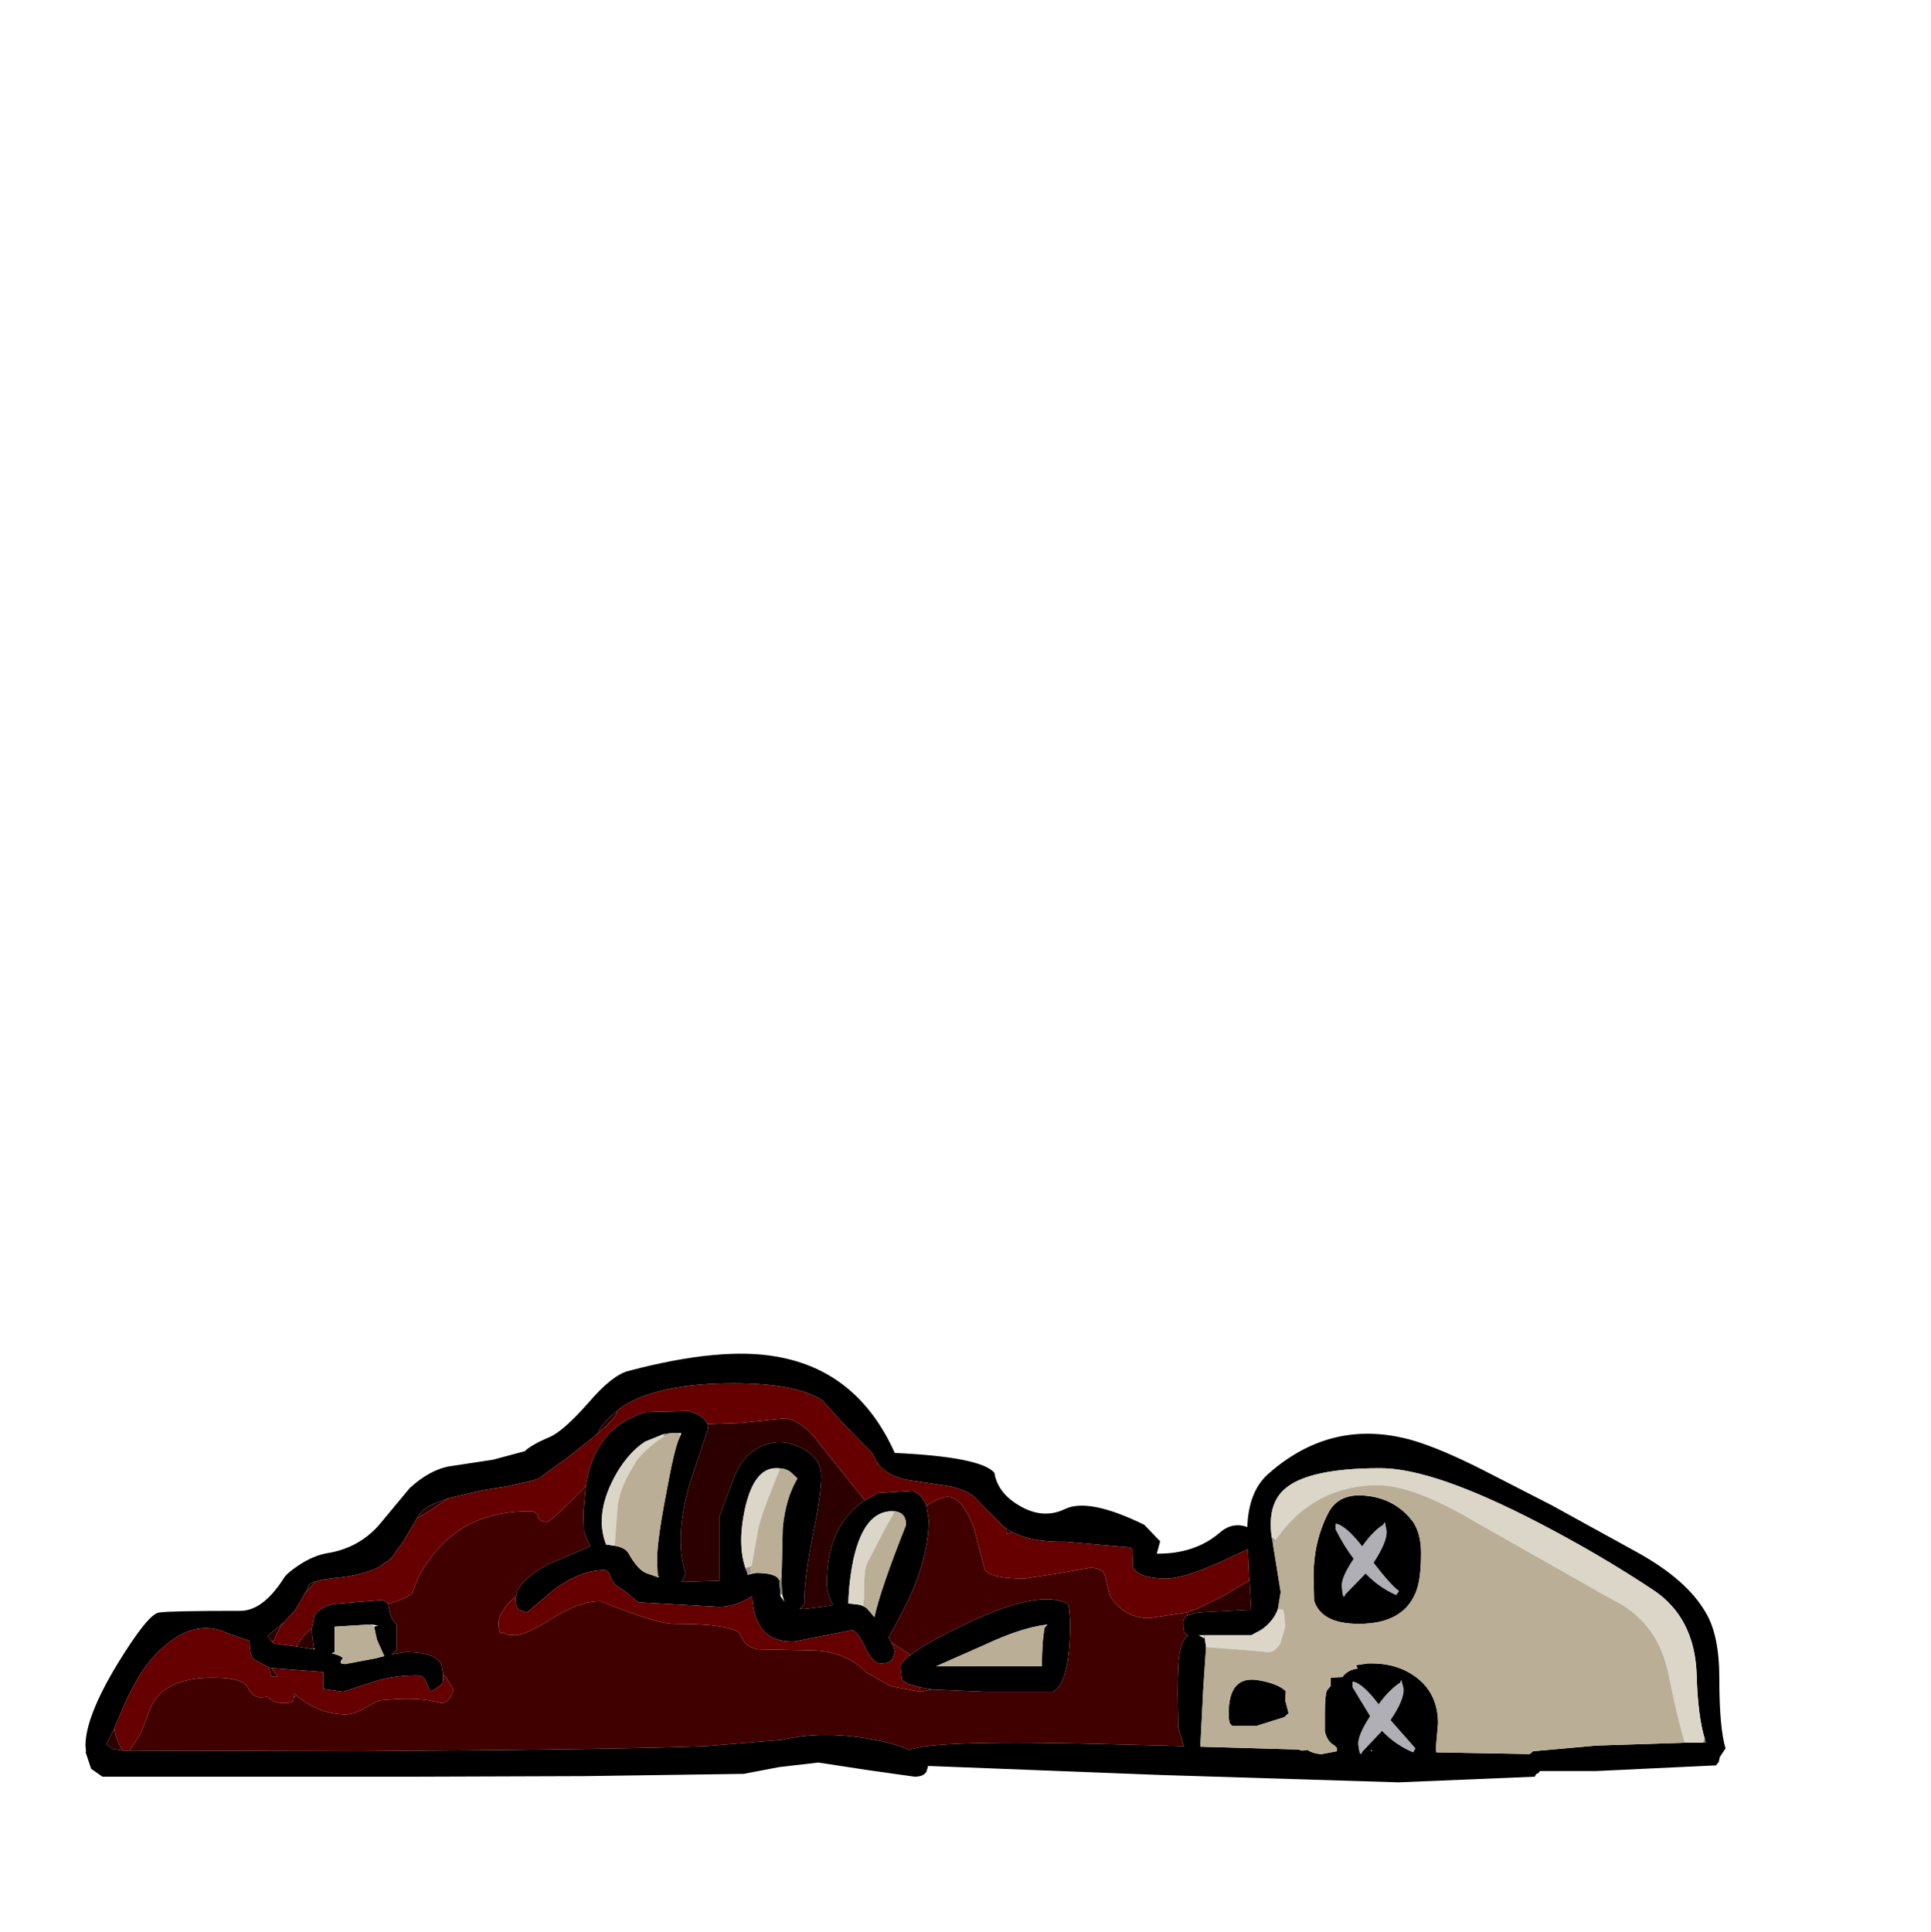 <?xml version="1.0" encoding="UTF-8" standalone="no"?>
<svg xmlns:ffdec="https://www.free-decompiler.com/flash" xmlns:xlink="http://www.w3.org/1999/xlink" ffdec:objectType="frame" height="170.65px" width="170.6px" xmlns="http://www.w3.org/2000/svg">
  <g transform="matrix(1.0, 0.0, 0.0, 1.0, 46.1, 154.0)">
    <use ffdec:characterId="336" height="37.85" transform="matrix(1.0, 0.0, 0.0, 1.0, -38.55, -34.4)" width="144.9" xlink:href="#shape0"/>
    <use ffdec:characterId="396" height="51.05" transform="matrix(1.0, 0.0, 0.0, 1.0, -44.5, -45.05)" width="169.0" xlink:href="#shape1"/>
  </g>
  <defs>
    <g id="shape0" transform="matrix(1.0, 0.0, 0.0, 1.0, 72.45, 18.9)">
      <path d="M-53.85 11.25 L-54.05 11.5 -54.0 11.1 -53.85 11.25 M24.95 4.2 L24.85 3.95 25.8 3.6 28.05 2.5 30.4 1.1 30.55 3.7 25.85 3.95 24.95 4.2 M-3.6 -5.95 Q-6.95 -3.7 -6.95 1.35 -6.95 2.3 -6.4 3.3 L-7.35 3.45 -9.0 3.65 -9.35 3.6 -9.25 3.5 -8.95 3.25 Q-8.95 0.85 -8.2 -2.85 -7.45 -6.5 -7.45 -8.1 -7.45 -9.85 -9.55 -10.75 -11.8 -11.7 -13.8 -10.05 -14.7 -9.3 -15.35 -7.45 L-16.45 -4.5 -16.45 1.15 -16.55 1.15 -19.8 1.25 -19.65 1.05 -19.45 0.45 Q-20.45 -2.7 -19.05 -7.5 L-17.45 -12.3 -17.5 -12.7 -17.4 -12.7 -14.55 -12.8 -10.7 -13.2 Q-9.15 -13.1 -7.55 -10.9 L-3.95 -6.4 -3.6 -5.95 M8.9 -3.45 L9.45 -3.15 8.95 -3.0 8.9 -3.45 M-2.4 -9.15 L-2.45 -9.15 -2.45 -9.25 -2.4 -9.15 M-25.5 -13.85 Q-25.35 -13.4 -27.45 -11.65 L-27.2 -11.9 Q-26.7 -12.95 -25.5 -13.85 M-40.45 -6.1 L-42.25 -4.9 -43.15 -4.4 -42.95 -4.75 Q-42.35 -5.55 -40.45 -6.1 M-45.4 -0.9 L-45.45 -0.8 -45.55 -0.75 -45.4 -0.9 M-51.85 1.15 L-52.1 1.2 -53.05 2.25 -52.7 1.5 Q-52.5 1.25 -51.85 1.15 M-54.9 4.8 L-55.2 5.15 -55.85 6.5 -56.05 6.45 -56.35 6.0 -54.9 4.8 M-53.8 6.95 Q-53.3 6.0 -52.45 5.35 L-52.45 5.75 -52.3 7.05 -52.3 7.2 -53.8 6.95 M-56.25 8.8 L-56.05 8.85 -55.45 9.6 -56.05 9.6 -56.25 8.8 M-69.9 14.15 Q-69.8 15.15 -69.15 16.15 L-70.05 16.0 -70.6 15.6 -69.9 14.15" fill="#2d0000" fill-rule="evenodd" stroke="none"/>
      <path d="M1.85 -5.5 L2.05 -4.2 Q2.05 -1.55 0.75 1.7 0.0 3.5 -1.5 6.15 L-1.25 6.6 Q-0.95 7.15 -0.95 7.45 L-1.15 8.05 Q-1.4 8.45 -2.2 8.45 -2.85 8.45 -3.5 7.15 -4.15 5.7 -4.7 5.5 L-9.75 6.5 Q-13.35 6.7 -13.55 2.5 -15.05 3.45 -16.45 3.45 L-23.6 3.05 -24.95 1.95 Q-25.8 1.55 -26.05 0.8 -26.25 0.2 -26.6 0.2 -28.75 0.2 -31.15 2.0 L-33.45 3.95 -34.15 3.7 Q-34.45 3.5 -34.45 2.7 L-34.4 2.5 Q-34.25 1.2 -31.7 -0.25 L-27.85 -1.9 -28.4 -3.15 -28.45 -4.9 -28.25 -7.2 Q-27.5 -12.4 -22.95 -13.75 L-19.15 -13.85 Q-17.8 -13.45 -17.5 -12.7 L-17.45 -12.3 -19.05 -7.5 Q-20.45 -2.7 -19.45 0.45 L-19.65 1.05 -19.8 1.25 -16.55 1.15 -16.45 1.15 -16.45 -4.5 -15.35 -7.45 Q-14.7 -9.3 -13.8 -10.05 -11.8 -11.7 -9.55 -10.75 -7.45 -9.85 -7.45 -8.1 -7.45 -6.5 -8.2 -2.85 -8.95 0.85 -8.95 3.25 L-9.25 3.5 -9.35 3.6 -9.0 3.65 -7.35 3.45 -6.4 3.3 Q-6.95 2.3 -6.95 1.35 -6.95 -3.7 -3.6 -5.95 L-2.45 -6.6 0.65 -6.8 Q1.5 -6.4 1.85 -5.5 M0.45 7.7 Q1.85 6.6 5.55 4.85 11.9 1.85 14.35 3.2 L14.45 3.6 14.55 4.7 Q14.55 10.25 13.0 10.95 L7.05 10.95 2.35 10.75 1.25 10.55 0.25 10.25 -0.3 9.95 -0.45 8.75 Q-0.4 8.3 0.45 7.7 M-45.7 3.2 Q-45.5 4.65 -44.95 5.0 L-44.95 7.25 -45.25 7.5 -45.4 7.65 -44.2 7.45 Q-41.4 7.45 -41.0 8.6 L-40.85 9.45 -40.85 9.7 -40.9 10.15 -40.95 10.25 -41.25 10.5 -41.95 10.95 -42.35 10.15 Q-42.5 9.5 -43.2 9.5 -45.55 9.5 -47.55 10.25 L-49.7 10.95 -51.45 10.7 -51.45 9.2 -56.05 8.85 -56.25 8.8 -57.55 8.1 Q-57.95 7.75 -57.95 6.55 L-57.95 6.45 -59.85 5.8 Q-63.0 4.25 -66.3 7.7 -67.8 9.25 -69.15 12.4 L-69.9 14.15 -70.6 15.6 -70.05 16.0 -69.15 16.15 -68.55 16.15 -48.05 16.2 Q-25.05 16.05 -17.55 15.75 L-10.95 15.2 Q-7.3 14.35 -3.0 15.15 -0.95 15.5 0.35 16.1 2.35 15.15 18.75 15.6 L24.6 15.75 24.1 14.15 24.05 11.25 Q24.05 8.3 24.25 7.4 24.5 6.25 25.0 5.95 L24.85 5.95 24.7 5.8 Q24.55 5.6 24.55 4.85 24.55 4.35 24.95 4.2 L25.85 3.95 30.55 3.7 30.4 1.1 30.35 0.75 30.25 -1.65 27.8 -0.5 Q24.5 0.95 23.05 0.95 20.65 0.95 20.1 -0.05 L20.05 -1.25 20.05 -1.65 19.85 -1.8 14.15 -2.3 Q11.15 -2.25 9.45 -3.15 L8.9 -3.45 8.9 -3.5 8.65 -3.65 8.55 -3.75 6.05 -6.3 Q5.15 -7.05 3.25 -7.3 L-0.05 -7.8 Q-1.6 -8.2 -2.35 -9.1 L-2.4 -9.15 -2.45 -9.25 -2.6 -9.45 -2.95 -10.15 -5.55 -12.8 -7.35 -14.8 Q-9.65 -16.3 -15.2 -16.3 -21.8 -16.3 -25.0 -14.25 L-25.5 -13.85 Q-26.7 -12.95 -27.2 -11.9 L-27.45 -11.65 -29.85 -9.75 -32.2 -8.05 -32.2 -8.0 Q-32.4 -7.85 -33.4 -7.6 L-35.2 -7.2 -37.35 -6.85 -40.4 -6.15 -40.45 -6.15 -40.45 -6.1 Q-42.35 -5.55 -42.95 -4.75 L-43.15 -4.4 -44.4 -2.3 -45.4 -0.9 -45.55 -0.75 -46.55 -0.05 Q-48.1 0.7 -50.45 0.9 L-50.8 0.95 -51.5 1.05 -51.7 1.1 -51.85 1.15 Q-52.5 1.25 -52.7 1.5 L-53.05 2.25 -53.1 2.25 -53.2 2.5 -53.25 2.6 -53.95 3.75 -54.9 4.8 -56.35 6.0 -56.05 6.45 -55.85 6.65 -55.8 6.7 -55.3 6.75 -53.8 6.95 -52.3 7.2 -52.2 7.2 -52.3 7.05 -52.45 5.75 -52.45 5.35 -52.25 4.3 Q-51.9 3.55 -50.55 3.2 L-46.3 2.85 Q-45.9 2.95 -45.7 3.2 M10.05 -5.5 Q12.15 -4.25 14.1 -5.2 16.2 -6.2 21.1 -3.8 L22.2 -2.65 22.5 -2.35 22.2 -1.25 22.3 -1.25 Q25.55 -1.25 27.7 -3.05 28.85 -4.1 30.2 -3.6 30.3 -6.75 32.05 -8.3 37.7 -13.3 44.85 -11.25 47.35 -10.5 51.0 -8.65 L57.05 -5.55 64.5 -1.45 Q69.0 1.0 70.7 3.95 71.9 5.95 71.9 9.75 71.9 14.15 72.45 15.95 L71.95 16.7 71.85 17.15 71.6 17.45 61.05 17.95 56.05 17.95 55.9 18.15 Q55.7 18.15 55.6 18.45 L43.55 18.95 22.55 18.3 2.0 17.5 1.85 18.0 Q1.6 18.45 0.8 18.45 L-3.45 17.85 -7.7 17.2 -11.15 17.6 -14.3 18.2 -28.35 18.4 -42.95 18.45 -70.95 18.45 -71.95 17.75 -72.45 16.25 -72.4 16.25 -72.45 15.7 Q-72.45 13.15 -69.6 8.45 -66.9 4.05 -65.95 3.95 -65.05 3.8 -58.7 3.8 -56.75 3.75 -54.95 0.95 -54.7 0.5 -53.65 -0.2 -52.3 -1.1 -51.05 -1.3 -48.3 -1.75 -46.5 -3.8 L-43.8 -7.05 Q-42.1 -8.6 -40.4 -8.95 L-36.45 -9.55 -33.65 -10.3 Q-33.0 -10.9 -31.45 -11.55 -30.25 -12.05 -28.0 -14.6 -25.9 -17.05 -24.45 -17.4 -16.3 -19.55 -11.35 -18.65 -4.2 -17.4 -0.95 -10.15 6.65 -9.8 7.85 -8.4 8.15 -6.6 10.05 -5.5 M32.35 -2.75 L32.45 -2.2 33.15 2.15 32.9 3.65 Q32.5 4.75 31.4 5.5 L30.55 5.95 26.45 5.95 26.35 5.95 25.9 5.95 26.35 6.2 26.45 6.25 26.55 7.0 26.55 7.05 26.3 10.85 26.05 15.8 34.7 16.05 35.05 16.15 35.45 16.1 35.45 16.05 Q36.05 16.45 36.8 16.45 L38.1 16.2 38.1 16.15 38.1 15.9 37.9 15.7 Q37.25 15.35 37.05 14.45 L37.05 12.8 Q37.05 11.2 37.25 10.8 L37.55 10.45 37.55 9.7 38.6 9.65 Q39.05 9.0 39.95 8.9 L39.8 8.6 40.8 8.45 Q43.35 8.35 45.1 9.65 47.05 11.1 47.05 13.75 L46.85 16.0 46.9 16.25 46.9 16.3 55.15 16.45 55.45 16.2 61.05 15.7 68.85 15.45 70.45 15.45 70.7 15.45 70.6 15.05 Q70.0 13.05 69.9 9.5 69.75 4.4 66.05 1.95 61.3 -1.2 55.9 -4.0 46.65 -8.8 41.95 -8.8 35.65 -8.8 33.55 -7.0 31.95 -5.65 32.35 -2.75 M38.0 -3.9 L38.0 -3.4 Q38.75 -1.9 39.6 -0.8 38.45 0.9 38.55 1.7 38.65 2.95 38.85 2.35 L40.65 0.5 Q41.85 1.75 43.35 2.4 L43.6 2.05 Q42.9 1.55 41.35 -0.45 42.6 -2.35 42.5 -3.3 L42.35 -4.05 42.2 -3.8 Q41.3 -3.25 40.35 -1.9 38.85 -3.8 38.0 -3.9 M45.55 -1.3 Q45.55 1.15 45.05 2.25 43.9 4.95 40.05 4.95 36.75 4.95 36.1 2.9 L36.05 0.7 Q36.05 -2.25 37.3 -4.75 38.25 -6.7 40.85 -6.35 43.35 -6.05 44.85 -4.05 45.55 -3.0 45.55 -1.3 M43.7 10.15 Q42.8 10.7 41.8 12.05 40.35 10.15 39.5 10.05 L39.5 10.55 41.05 13.1 Q39.95 14.8 40.0 15.6 40.15 16.85 40.35 16.25 L42.1 14.4 Q43.3 15.65 44.85 16.3 L45.05 15.95 42.85 13.45 Q44.1 11.6 44.0 10.65 L43.8 9.9 43.7 10.15 M41.2 16.2 L41.2 16.05 41.1 16.2 41.2 16.2 M31.3 9.95 Q32.95 10.25 33.6 10.9 L33.55 11.7 33.85 12.85 33.45 13.2 31.05 13.95 28.85 13.95 28.7 13.8 Q28.55 13.6 28.55 12.85 28.55 9.4 31.3 9.95 M12.25 5.05 Q10.1 5.35 7.0 6.8 L2.7 8.7 12.05 8.7 Q12.05 6.45 12.3 5.25 L12.55 5.0 12.3 5.05 12.25 5.05 M-20.7 -11.9 L-21.4 -11.8 -23.0 -11.15 Q-24.4 -10.25 -25.5 -8.4 -27.55 -4.85 -26.45 -2.05 L-26.35 -2.05 -26.05 -2.0 -25.7 -1.95 Q-24.75 -1.8 -24.45 -1.25 -23.7 0.1 -22.95 0.45 L-21.8 0.85 -21.9 0.55 -21.95 -0.75 Q-21.95 -2.4 -21.15 -6.55 -20.4 -10.7 -19.95 -11.55 L-19.8 -11.9 -19.95 -11.9 -20.7 -11.9 M-13.7 0.55 L-13.2 0.45 Q-11.4 0.45 -11.15 1.1 L-11.05 2.3 -11.05 2.5 -10.7 3.0 -10.9 2.35 -10.95 1.15 -10.95 0.8 -10.85 -3.5 Q-10.6 -6.15 -9.55 -7.9 L-10.2 -8.5 Q-10.65 -8.8 -11.3 -8.8 L-11.45 -8.8 Q-13.4 -8.8 -14.2 -5.15 -14.85 -2.1 -14.15 0.0 L-13.95 0.5 -14.0 0.6 -13.85 0.6 -13.7 0.55 M-1.0 -5.0 L-1.2 -5.0 Q-3.65 -5.0 -4.6 -0.75 -5.0 1.2 -5.05 3.15 L-5.0 3.15 -4.15 3.25 -3.9 3.3 -3.85 3.35 Q-3.5 3.45 -3.3 3.7 L-2.75 4.35 Q-2.2 1.85 0.05 -3.8 0.05 -4.9 -1.0 -5.0 M-46.95 5.2 L-46.6 5.1 -47.2 5.0 -50.45 5.2 -50.45 7.45 -50.7 7.55 Q-49.85 7.75 -49.7 8.0 -50.2 8.5 -49.5 8.5 L-46.85 8.0 -46.05 7.8 -46.7 6.35 -46.95 5.2" fill="#000000" fill-rule="evenodd" stroke="none"/>
      <path d="M2.35 10.75 L2.3 10.75 1.3 10.95 1.25 10.55 2.35 10.75 M-40.4 -6.15 L-40.45 -6.1 -40.45 -6.15 -40.4 -6.15" fill="#480000" fill-rule="evenodd" stroke="none"/>
      <path d="M32.45 -2.2 L32.35 -2.75 32.7 -2.45 32.6 -2.3 32.45 -2.2 M26.45 6.25 L26.35 6.2 26.35 5.95 26.45 5.95 26.45 6.25 M-21.4 -11.8 L-20.7 -11.9 -21.35 -11.6 -21.4 -11.8 M-13.6 -0.15 L-13.7 0.55 -13.85 0.6 -13.95 0.5 -14.15 0.0 -13.6 -0.15 M-1.2 -5.0 L-1.0 -5.0 -1.0 -4.9 -1.2 -5.0" fill="#9c988e" fill-rule="evenodd" stroke="none"/>
      <path d="M70.6 15.05 L70.7 15.45 70.45 15.45 70.6 15.05 M12.3 5.25 L12.25 5.05 12.3 5.05 12.3 5.25 M-11.15 1.1 L-10.95 0.8 -10.95 1.15 -10.9 2.35 -11.05 2.3 -11.15 1.1" fill="#847b6a" fill-rule="evenodd" stroke="none"/>
      <path d="M38.0 -3.9 Q38.85 -3.8 40.35 -1.9 41.3 -3.25 42.2 -3.8 L42.35 -4.05 42.5 -3.3 Q42.6 -2.35 41.35 -0.45 42.9 1.55 43.6 2.05 L43.35 2.4 Q41.85 1.75 40.65 0.5 L38.85 2.35 Q38.65 2.95 38.55 1.7 38.45 0.9 39.6 -0.8 38.75 -1.9 38.0 -3.4 L38.0 -3.9 M43.7 10.15 L43.8 9.9 44.0 10.65 Q44.1 11.6 42.85 13.45 L45.05 15.95 44.85 16.3 Q43.3 15.65 42.1 14.4 L40.35 16.25 Q40.15 16.85 40.0 15.6 39.95 14.8 41.05 13.1 L39.5 10.55 39.5 10.05 Q40.35 10.15 41.8 12.05 42.8 10.7 43.7 10.15" fill="#60606c" fill-opacity="0.498" fill-rule="evenodd" stroke="none"/>
      <path d="M32.7 -2.45 L32.35 -2.75 Q31.95 -5.65 33.55 -7.0 35.65 -8.8 41.95 -8.8 46.65 -8.8 55.9 -4.0 61.3 -1.2 66.05 1.95 69.75 4.4 69.9 9.5 70.0 13.05 70.6 15.05 L70.45 15.45 68.85 15.45 Q68.25 13.5 67.4 9.35 66.45 4.7 62.35 2.75 L50.35 -4.05 Q44.9 -7.3 41.7 -7.3 37.9 -7.3 35.0 -5.0 33.6 -3.8 32.7 -2.45 M26.55 7.0 L26.45 6.25 26.45 5.95 30.55 5.95 31.4 5.5 Q32.5 4.75 32.9 3.65 L33.35 3.7 33.45 4.1 33.55 5.2 33.1 6.7 Q32.65 7.45 32.05 7.45 L30.5 7.3 26.55 7.0 M-21.4 -11.8 L-21.35 -11.6 Q-22.65 -10.8 -23.75 -9.5 L-24.1 -8.9 Q-25.35 -6.85 -25.45 -5.25 L-25.7 -1.95 -26.05 -2.0 -26.35 -2.05 -26.45 -2.05 Q-27.55 -4.85 -25.5 -8.4 -24.4 -10.25 -23.0 -11.15 L-21.4 -11.8 M-11.3 -8.8 L-11.1 -8.75 -11.85 -6.85 Q-12.85 -4.4 -13.05 -3.25 L-13.6 -0.15 -14.15 0.0 Q-14.85 -2.1 -14.2 -5.15 -13.4 -8.8 -11.45 -8.8 L-11.3 -8.8 M-1.2 -5.0 L-1.0 -4.9 -1.6 -3.85 -3.45 -0.3 Q-3.7 0.4 -3.65 2.6 L-3.75 3.35 -3.85 3.35 -3.9 3.3 -4.15 3.25 -5.0 3.15 -5.05 3.15 Q-5.0 1.2 -4.6 -0.75 -3.65 -5.0 -1.2 -5.0" fill="#dcd6c9" fill-rule="evenodd" stroke="none"/>
      <path d="M32.45 -2.2 L32.6 -2.3 32.7 -2.45 Q33.6 -3.8 35.0 -5.0 37.9 -7.3 41.7 -7.3 44.9 -7.3 50.35 -4.05 L62.35 2.75 Q66.45 4.7 67.4 9.35 68.25 13.5 68.85 15.45 L61.05 15.7 55.45 16.2 55.15 16.45 46.9 16.3 46.9 16.25 46.85 16.0 47.05 13.75 Q47.05 11.1 45.1 9.65 43.35 8.35 40.8 8.45 L39.8 8.6 39.95 8.9 Q39.05 9.0 38.6 9.65 L37.55 9.7 37.55 10.45 37.25 10.8 Q37.05 11.2 37.05 12.8 L37.05 14.45 Q37.25 15.35 37.9 15.7 L38.1 15.9 38.1 16.15 38.1 16.2 36.8 16.45 Q36.05 16.45 35.45 16.05 L35.45 16.1 35.05 16.15 34.7 16.05 26.05 15.8 26.3 10.85 26.55 7.05 26.55 7.0 30.5 7.3 32.05 7.45 Q32.65 7.45 33.1 6.7 L33.55 5.2 33.45 4.1 33.35 3.7 32.9 3.65 33.15 2.15 32.45 -2.2 M45.55 -1.3 Q45.55 -3.0 44.85 -4.05 43.35 -6.05 40.85 -6.35 38.25 -6.7 37.3 -4.75 36.05 -2.25 36.05 0.7 L36.1 2.9 Q36.75 4.95 40.05 4.95 43.9 4.95 45.05 2.25 45.55 1.15 45.55 -1.3 M31.3 9.95 Q28.55 9.4 28.55 12.85 28.55 13.6 28.7 13.8 L28.85 13.95 31.05 13.95 33.45 13.2 33.85 12.85 33.55 11.7 33.6 10.9 Q32.95 10.25 31.3 9.95 M12.25 5.05 L12.3 5.25 Q12.05 6.45 12.05 8.7 L2.7 8.7 7.0 6.8 Q10.1 5.35 12.25 5.05 M-21.35 -11.6 L-20.7 -11.9 -19.95 -11.9 -19.95 -11.55 Q-20.4 -10.7 -21.15 -6.55 -21.95 -2.4 -21.95 -0.75 L-21.9 0.55 -21.8 0.85 -22.95 0.45 Q-23.7 0.1 -24.45 -1.25 -24.75 -1.8 -25.7 -1.95 L-25.45 -5.25 Q-25.35 -6.85 -24.1 -8.9 L-23.75 -9.5 Q-22.65 -10.8 -21.35 -11.6 M-13.6 -0.15 L-13.05 -3.25 Q-12.85 -4.4 -11.85 -6.85 L-11.1 -8.75 -11.3 -8.8 Q-10.65 -8.8 -10.2 -8.5 L-9.55 -7.9 Q-10.6 -6.15 -10.85 -3.5 L-10.95 0.8 -11.15 1.1 Q-11.4 0.45 -13.2 0.45 L-13.7 0.55 -13.6 -0.15 M-1.0 -4.9 L-1.0 -5.0 Q0.05 -4.9 0.05 -3.8 -2.2 1.85 -2.75 4.35 L-3.3 3.7 Q-3.5 3.45 -3.85 3.35 L-3.75 3.35 -3.65 2.6 Q-3.7 0.4 -3.45 -0.3 L-1.6 -3.85 -1.0 -4.9 M-47.2 5.0 L-46.95 5.2 -46.7 6.35 -46.05 7.8 -46.85 8.0 -49.5 8.5 Q-50.2 8.5 -49.7 8.0 -49.85 7.75 -50.7 7.55 L-50.45 7.45 -50.45 5.2 -47.2 5.0" fill="#baae96" fill-rule="evenodd" stroke="none"/>
      <path d="M-1.25 6.6 L-1.5 6.15 Q0.0 3.5 0.75 1.7 2.05 -1.55 2.05 -4.2 L1.85 -5.5 Q3.25 -6.4 3.95 -6.25 5.1 -6.05 6.05 -3.5 L7.0 0.15 Q7.45 0.95 10.55 0.95 L13.45 0.5 16.3 0.0 Q17.5 0.0 17.65 0.8 L18.05 2.45 Q19.3 4.45 21.55 4.45 L24.85 3.95 24.95 4.2 Q24.55 4.35 24.55 4.85 24.55 5.6 24.7 5.8 L24.85 5.95 25.0 5.95 Q24.5 6.25 24.25 7.4 24.05 8.3 24.05 11.25 L24.1 14.15 24.6 15.75 18.75 15.6 Q2.35 15.15 0.35 16.1 -0.95 15.5 -3.0 15.15 -7.3 14.35 -10.95 15.2 L-17.55 15.75 Q-25.05 16.05 -48.05 16.2 L-68.55 16.15 -67.55 14.6 -66.7 12.35 Q-65.5 9.7 -61.2 9.7 -58.5 9.7 -58.1 10.6 -57.7 11.45 -56.95 11.45 L-56.4 11.4 -56.25 11.5 Q-55.75 11.95 -54.95 11.95 -54.2 11.95 -54.1 11.75 L-54.05 11.5 -53.85 11.25 Q-51.8 12.95 -49.45 12.95 -48.75 12.95 -47.7 12.35 -46.6 11.7 -46.3 11.7 -43.7 11.45 -42.2 11.7 L-40.95 11.95 Q-40.2 11.8 -39.95 10.75 L-40.65 9.6 -40.85 9.45 -41.0 8.6 Q-41.4 7.45 -44.2 7.45 L-45.4 7.65 -45.25 7.5 -44.95 7.25 -44.95 5.0 Q-45.5 4.65 -45.7 3.2 -44.05 2.7 -43.55 2.2 -43.0 0.3 -41.5 -1.45 -38.55 -5.0 -33.2 -5.0 -32.55 -5.0 -32.45 -4.5 -32.3 -4.05 -31.7 -4.05 -31.4 -4.05 -29.5 -5.95 L-28.25 -7.2 -28.45 -4.9 -28.4 -3.15 -27.85 -1.9 -31.7 -0.25 Q-34.25 1.2 -34.4 2.5 -35.95 3.85 -35.95 4.85 -35.95 6.1 -35.55 5.7 L-35.25 5.9 -34.45 5.95 Q-33.55 5.95 -31.2 4.45 -28.8 2.95 -26.95 2.95 -22.0 4.95 -20.45 4.95 -15.45 4.95 -14.65 5.8 L-14.25 6.55 Q-13.95 7.0 -13.05 7.2 L-8.25 7.3 Q-5.3 7.35 -3.45 9.25 L-1.3 10.45 1.3 10.95 2.3 10.75 2.35 10.75 7.05 10.95 13.0 10.95 Q14.55 10.25 14.55 4.7 L14.45 3.6 14.35 3.2 Q11.9 1.85 5.55 4.85 1.85 6.6 0.45 7.7 L-1.25 6.6" fill="#400000" fill-rule="evenodd" stroke="none"/>
      <path d="M-1.25 6.6 L0.45 7.7 Q-0.4 8.3 -0.45 8.75 L-0.3 9.95 0.25 10.25 1.25 10.55 1.3 10.95 -1.3 10.45 -3.45 9.25 Q-5.3 7.35 -8.25 7.3 L-13.05 7.2 Q-13.95 7.0 -14.25 6.55 L-14.65 5.8 Q-15.45 4.95 -20.45 4.95 -22.0 4.95 -26.95 2.95 -28.8 2.95 -31.2 4.45 -33.55 5.95 -34.45 5.95 L-35.25 5.9 -35.55 5.7 Q-35.95 6.1 -35.95 4.85 -35.95 3.85 -34.4 2.5 L-34.45 2.7 Q-34.45 3.5 -34.15 3.7 L-33.45 3.95 -31.15 2.0 Q-28.75 0.2 -26.6 0.2 -26.25 0.2 -26.05 0.8 -25.8 1.55 -24.95 1.95 L-23.6 3.05 -16.45 3.45 Q-15.05 3.45 -13.55 2.5 -13.35 6.7 -9.75 6.5 L-4.7 5.5 Q-4.15 5.7 -3.5 7.15 -2.85 8.45 -2.2 8.45 -1.4 8.45 -1.15 8.05 L-0.95 7.45 Q-0.95 7.15 -1.25 6.6 M-28.25 -7.2 L-29.5 -5.95 Q-31.4 -4.05 -31.7 -4.05 -32.3 -4.05 -32.45 -4.5 -32.55 -5.0 -33.2 -5.0 -38.55 -5.0 -41.5 -1.45 -43.0 0.3 -43.55 2.2 -44.05 2.7 -45.7 3.2 -45.9 2.95 -46.3 2.85 L-50.55 3.2 Q-51.9 3.55 -52.25 4.3 L-52.45 5.35 Q-53.3 6.0 -53.8 6.95 L-55.3 6.75 -55.8 6.7 -55.85 6.65 -56.05 6.45 -55.85 6.5 -55.2 5.15 -54.9 4.8 -53.95 3.75 -53.25 2.6 -53.2 2.5 -53.1 2.25 -53.05 2.25 -52.1 1.2 -51.85 1.15 -51.7 1.1 -51.5 1.05 -50.8 0.95 -50.45 0.9 Q-48.1 0.7 -46.55 -0.05 L-45.55 -0.75 -45.45 -0.8 -45.4 -0.9 -44.4 -2.3 -43.15 -4.4 -42.25 -4.9 -40.45 -6.1 -40.4 -6.15 -37.35 -6.85 -35.2 -7.2 -33.4 -7.6 Q-32.4 -7.85 -32.2 -8.0 L-32.2 -8.05 -29.85 -9.75 -27.45 -11.65 Q-25.35 -13.4 -25.5 -13.85 L-25.0 -14.25 Q-21.8 -16.3 -15.2 -16.3 -9.65 -16.3 -7.35 -14.8 L-5.55 -12.8 -2.95 -10.15 -2.6 -9.45 -2.45 -9.25 -2.45 -9.15 -2.4 -9.15 -2.35 -9.1 Q-1.6 -8.2 -0.05 -7.8 L3.25 -7.3 Q5.15 -7.05 6.05 -6.3 L8.55 -3.75 8.65 -3.65 8.9 -3.5 8.9 -3.45 8.95 -3.0 9.45 -3.15 Q11.15 -2.25 14.15 -2.3 L19.85 -1.8 20.05 -1.65 20.05 -1.25 20.1 -0.05 Q20.65 0.95 23.05 0.95 24.5 0.95 27.8 -0.5 L30.25 -1.65 30.35 0.75 30.4 1.1 28.05 2.5 25.8 3.6 24.85 3.95 21.55 4.45 Q19.3 4.45 18.05 2.45 L17.65 0.8 Q17.5 0.0 16.3 0.0 L13.45 0.5 10.55 0.95 Q7.45 0.95 7.0 0.15 L6.05 -3.5 Q5.1 -6.05 3.95 -6.25 3.25 -6.4 1.85 -5.5 1.5 -6.4 0.65 -6.8 L-2.45 -6.6 -3.6 -5.95 -3.95 -6.4 -7.55 -10.9 Q-9.15 -13.1 -10.7 -13.2 L-14.55 -12.8 -17.4 -12.7 -17.5 -12.7 Q-17.8 -13.45 -19.15 -13.85 L-22.95 -13.75 Q-27.5 -12.4 -28.25 -7.2 M-40.85 9.45 L-40.65 9.6 -39.95 10.75 Q-40.2 11.8 -40.95 11.95 L-42.2 11.7 Q-43.7 11.45 -46.3 11.7 -46.6 11.7 -47.7 12.35 -48.75 12.95 -49.45 12.95 -51.8 12.95 -53.85 11.25 L-54.0 11.1 -54.05 11.5 -54.1 11.75 Q-54.2 11.95 -54.95 11.95 -55.75 11.95 -56.25 11.5 L-56.4 11.4 -56.95 11.45 Q-57.7 11.45 -58.1 10.6 -58.5 9.7 -61.2 9.7 -65.5 9.7 -66.7 12.35 L-67.55 14.6 -68.55 16.15 -69.15 16.15 Q-69.8 15.15 -69.9 14.15 L-69.15 12.4 Q-67.8 9.25 -66.3 7.7 -63.0 4.25 -59.85 5.8 L-57.95 6.45 -57.95 6.55 Q-57.95 7.75 -57.55 8.1 L-56.25 8.8 -56.05 9.6 -55.45 9.6 -56.05 8.85 -51.45 9.2 -51.45 10.7 -49.7 10.95 -47.55 10.25 Q-45.55 9.5 -43.2 9.5 -42.5 9.5 -42.35 10.15 L-41.95 10.95 -41.25 10.5 -40.95 10.25 -40.9 10.15 -40.85 9.7 -40.85 9.45" fill="#660000" fill-rule="evenodd" stroke="none"/>
    </g>
    <g id="shape1" transform="matrix(1.0, 0.0, 0.0, 1.0, 84.5, 25.55)">
      <path d="M19.0 -14.05 L19.15 -13.95 19.45 -14.05 24.5 -14.8 25.6 -15.0 Q31.5 -15.95 40.15 -13.2 L48.15 -10.55 50.6 -9.45 Q51.6 -8.55 53.05 -8.05 54.1 -7.2 55.4 -6.8 57.1 -5.7 59.35 -4.45 64.35 -1.7 66.25 -0.25 69.5 2.25 77.8 7.9 84.5 13.25 84.5 17.7 84.5 19.6 80.55 20.65 75.9 21.9 63.15 22.85 62.55 23.35 61.1 23.55 L42.65 24.45 32.8 24.3 25.6 24.45 18.15 24.95 Q7.75 25.9 1.55 25.15 L-3.35 24.2 -10.25 24.55 -12.25 24.3 Q-15.25 24.2 -16.45 25.15 L-21.25 24.95 -26.95 25.25 -34.95 24.7 Q-38.95 24.45 -46.2 24.45 L-63.25 24.45 -73.9 24.25 -74.25 24.45 -74.75 24.25 -75.45 24.2 -75.55 23.95 -76.75 24.45 -83.95 24.45 -84.1 24.2 -84.25 23.2 -84.2 22.4 -84.05 22.1 -84.5 20.35 Q-84.5 18.35 -82.6 15.25 -80.95 12.6 -80.5 12.5 L-79.75 12.3 -79.95 11.75 -80.0 10.2 Q-80.0 7.2 -79.7 6.45 L-76.85 1.45 -75.45 -0.9 Q-74.75 -1.8 -72.85 -2.75 L-71.0 -3.65 -69.75 -3.55 -69.4 -3.55 -69.2 -3.4 Q-67.05 -1.55 -58.1 -1.1 -57.75 -3.05 -57.0 -3.55 L-56.95 -3.5 -57.0 -4.15 Q-57.0 -4.8 -55.45 -5.3 L-55.5 -5.3 -55.5 -17.0 -54.95 -17.6 -55.5 -18.7 Q-55.5 -19.8 -54.95 -20.25 -54.75 -21.65 -53.65 -22.15 -52.65 -22.65 -50.35 -22.75 L-46.5 -23.3 -17.5 -24.8 -17.25 -24.65 -3.45 -25.55 -3.2 -25.4 -3.0 -24.85 Q4.05 -25.95 7.75 -23.25 8.6 -22.6 9.05 -21.35 L9.5 -19.8 10.2 -15.9 10.5 -12.2 10.5 -7.5 Q10.4 -6.75 9.0 -5.25 L9.0 -5.2 14.0 -3.4 Q15.95 -2.5 17.05 -1.1 17.15 -10.6 18.55 -13.35 L18.7 -13.65 19.0 -14.05 M6.4 -6.75 Q7.7 -6.95 8.0 -7.25 8.5 -7.9 8.5 -8.75 L8.5 -12.05 Q8.5 -20.9 4.8 -22.3 L-0.8 -22.95 -9.85 -22.8 -19.9 -22.65 -24.35 -22.3 -35.05 -21.8 -35.85 -21.75 -36.7 -21.7 -38.95 -21.5 -40.75 -21.3 -45.5 -20.55 -47.0 -20.55 -52.45 -19.2 -52.5 -19.05 -52.85 -18.55 -53.0 -17.3 Q-53.5 -15.7 -53.5 -11.4 -53.5 -7.55 -52.0 -6.05 L-52.0 -5.9 -50.35 -5.95 -48.6 -5.6 -43.6 -6.3 Q-38.05 -7.0 -34.6 -6.5 L-31.5 -5.8 Q2.8 -6.3 3.5 -6.55 L6.4 -6.75 M10.45 2.55 Q12.45 1.3 15.75 0.9 L14.7 0.2 12.25 -1.5 10.4 -2.2 Q8.8 -2.55 6.5 -3.55 L6.2 -3.65 6.75 -4.55 6.8 -4.65 4.05 -4.3 3.05 -4.25 -2.7 -4.15 -13.2 -4.0 -20.1 -3.85 -20.25 -1.05 -20.5 7.95 -20.85 8.1 -20.5 8.1 -15.5 8.4 -15.45 7.9 -15.25 7.5 -14.8 7.5 Q-14.6 7.3 -14.2 7.2 L-2.0 6.7 Q3.3 5.55 6.55 5.65 6.95 4.7 8.35 3.8 9.0 3.35 9.6 3.15 L10.05 2.8 10.45 2.55 M20.5 -12.05 L20.05 -12.1 20.05 -12.05 Q20.05 -11.2 19.5 -9.75 L19.5 -8.65 19.5 -0.9 19.5 -0.8 19.55 -0.8 19.8 -0.9 Q20.0 -0.85 20.0 -0.05 L19.9 0.2 20.0 0.2 23.8 0.2 24.55 0.05 25.6 -0.1 27.5 -0.3 27.55 -3.4 Q27.8 -5.45 29.0 -6.55 L32.5 -6.55 32.5 -6.8 34.8 -6.8 35.4 -6.7 35.3 -8.25 35.2 -10.15 Q35.2 -11.35 35.6 -12.0 L32.5 -12.55 25.6 -12.55 24.0 -12.45 20.5 -12.05 M80.8 17.85 L81.15 17.75 82.0 17.45 Q81.4 13.0 74.5 7.95 65.8 2.35 62.0 -0.75 L56.35 -4.2 Q52.3 -6.35 49.0 -7.55 L47.25 -8.15 47.2 -8.2 39.8 -10.8 37.35 -11.55 37.45 -7.65 37.45 -5.65 37.5 -5.55 37.45 -5.35 37.5 4.2 37.45 13.6 Q37.25 18.55 36.65 22.1 L40.25 22.2 48.05 22.2 63.3 20.95 63.45 21.05 71.8 19.7 78.8 18.35 80.8 17.85 M32.55 5.25 Q34.0 3.5 34.0 2.55 L33.9 1.8 33.75 2.0 31.65 3.7 Q30.4 1.65 29.55 1.5 L29.5 1.95 Q30.1 3.55 30.8 4.7 29.5 6.25 29.5 7.05 29.5 8.3 29.75 7.75 L31.7 6.1 Q32.8 7.45 34.25 8.25 L34.5 7.95 Q33.85 7.4 32.55 5.25 M29.2 1.15 L29.15 1.15 29.3 1.2 29.2 1.15 M21.75 2.45 L18.7 2.25 Q17.9 3.55 17.5 4.9 L17.65 5.15 17.85 6.55 17.85 6.8 18.9 6.95 Q22.9 7.7 25.8 10.85 L25.6 9.25 25.0 3.6 25.05 2.35 21.75 2.45 M29.5 21.05 Q29.5 22.3 29.75 21.75 L31.7 20.1 Q32.8 21.45 34.25 22.25 L34.5 21.95 Q33.85 21.4 32.55 19.25 34.0 17.5 34.0 16.55 L33.9 15.8 33.75 16.0 31.65 17.7 Q30.4 15.65 29.55 15.5 L29.5 15.95 Q30.1 17.55 30.8 18.7 29.5 20.25 29.5 21.05 M9.85 6.25 Q11.75 6.85 13.4 8.05 13.55 8.85 14.15 9.35 L15.85 11.35 16.45 13.85 16.95 15.0 17.1 15.65 Q18.0 15.45 19.85 17.2 L19.15 18.4 Q18.9 18.65 18.3 18.7 L20.0 21.95 25.6 22.0 26.9 22.0 Q26.65 21.1 26.55 20.0 L26.5 17.1 26.1 13.7 Q25.55 13.7 22.8 11.35 20.1 8.95 18.0 8.95 L17.15 9.0 17.0 8.7 16.6 8.7 15.35 8.45 15.35 6.55 15.05 6.3 15.15 5.8 15.35 4.75 16.0 2.65 12.55 4.15 12.35 4.2 10.5 5.55 9.9 6.05 9.75 6.2 9.85 6.25 M15.3 22.7 Q15.15 21.9 15.15 20.2 L15.0 17.45 Q14.85 16.3 14.1 14.7 13.5 13.35 13.5 12.3 13.5 11.4 13.75 11.0 L13.8 10.9 Q13.1 10.8 12.35 10.3 L11.0 9.25 4.6 8.75 -13.5 9.0 Q-13.55 9.7 -13.7 9.55 -12.7 10.7 -12.7 13.5 L-12.5 21.0 -12.75 21.65 Q-12.95 21.95 -13.5 21.95 L-12.75 21.95 -9.2 21.95 -8.95 22.1 -8.85 22.2 -6.95 22.2 1.9 22.55 15.3 22.75 15.4 22.75 15.3 22.7 M17.5 22.7 L17.55 22.7 17.9 22.65 17.7 22.5 17.65 22.55 17.5 22.7 M-56.0 -2.55 L-56.0 20.65 -55.85 20.7 -55.65 20.95 Q-55.5 21.2 -55.5 21.9 L-51.1 21.95 -51.45 20.75 -51.5 18.7 -51.0 13.35 Q-50.5 8.2 -50.5 5.75 -50.2 4.85 -49.75 -1.05 L-49.45 -3.55 -49.6 -3.55 -49.8 -3.7 -49.85 -3.8 -50.25 -3.7 -53.0 -3.05 -56.25 -3.05 -56.0 -2.55 M-31.5 -3.55 L-31.5 7.45 -27.0 7.45 -21.7 8.05 Q-22.3 6.75 -22.45 4.5 L-22.5 0.25 -22.8 -3.8 -30.5 -3.55 -31.5 -3.55 M-47.0 -3.55 Q-47.1 -0.4 -48.85 10.65 -50.2 19.5 -49.75 21.95 L-45.35 21.95 Q-45.85 21.2 -46.0 19.45 L-46.0 16.3 Q-46.0 13.85 -45.5 10.5 L-45.25 9.25 Q-44.9 8.25 -44.1 7.7 -43.9 7.5 -32.75 7.45 -33.7 5.3 -33.9 0.55 L-34.0 -3.55 -47.0 -3.55 M-15.0 21.95 L-13.75 21.95 -15.0 21.7 -15.25 14.9 -15.45 10.45 -24.15 10.2 Q-23.8 11.15 -23.7 12.65 L-23.65 16.4 -23.7 21.95 -15.0 21.95 M-35.15 11.1 L-34.95 9.75 -35.25 9.7 -42.15 9.8 Q-44.0 10.0 -44.15 11.0 L-43.75 14.65 Q-43.3 18.2 -43.6 21.95 L-36.65 22.15 -36.25 21.95 -35.05 21.95 -35.25 21.2 -35.15 19.45 -35.15 16.45 -35.1 12.9 -35.05 12.4 -35.1 12.25 -35.15 11.1 M-33.2 12.95 L-33.15 16.15 -33.2 21.95 -25.4 21.95 -25.6 20.7 -25.65 16.7 -25.6 12.5 -25.2 10.15 -33.15 9.8 -33.15 12.7 -33.2 12.75 -33.2 12.95 M-78.1 12.45 Q-76.65 13.0 -75.45 15.4 -74.0 18.4 -74.0 20.5 L-74.1 21.95 -67.25 21.95 Q-64.75 21.85 -58.5 21.9 -58.45 20.65 -57.55 20.45 -58.2 18.15 -58.4 14.4 L-58.5 6.45 -58.5 5.4 -59.5 5.45 Q-65.0 5.45 -67.25 4.5 -69.5 3.5 -75.8 3.45 L-76.35 4.6 Q-78.0 8.6 -78.0 12.25 L-78.15 12.4 -78.1 12.45 M-75.65 21.7 Q-76.6 20.5 -77.1 18.85 -77.95 15.8 -78.6 14.7 -80.65 16.6 -81.55 18.15 -82.65 20.0 -82.6 22.0 L-79.0 21.95 -75.75 22.0 -75.75 21.95 -75.7 21.7 -75.65 21.7" fill="#000000" fill-opacity="0.0" fill-rule="evenodd" stroke="none"/>
      <path d="M6.4 -6.75 Q6.0 -8.8 5.85 -12.75 5.5 -21.0 2.5 -21.0 L-38.7 -19.7 Q-45.25 -19.0 -48.0 -18.05 -50.4 -17.7 -50.65 -16.5 L-50.5 -14.3 -50.2 -9.25 Q-50.25 -6.05 -52.0 -6.05 -53.5 -7.55 -53.5 -11.4 -53.5 -15.7 -53.0 -17.3 L-52.85 -18.55 -52.5 -19.05 -52.45 -19.2 -47.0 -20.55 -45.5 -20.55 -40.75 -21.3 -38.95 -21.5 -36.7 -21.7 -35.85 -21.75 -35.05 -21.8 -24.35 -22.3 -19.9 -22.65 -9.85 -22.8 -0.8 -22.95 4.8 -22.3 Q8.5 -20.9 8.5 -12.05 L8.5 -8.75 Q8.5 -7.9 8.0 -7.25 7.7 -6.95 6.4 -6.75 M19.8 -0.9 L19.55 -0.8 19.5 -0.8 19.5 -0.9 19.8 -0.9" fill="#221c15" fill-opacity="0.0" fill-rule="evenodd" stroke="none"/>
      <path d="M-52.0 -6.05 Q-50.25 -6.05 -50.2 -9.25 L-50.5 -14.3 -50.65 -16.5 Q-50.4 -17.7 -48.0 -18.05 -45.25 -19.0 -38.7 -19.7 L2.5 -21.0 Q5.5 -21.0 5.85 -12.75 6.0 -8.8 6.4 -6.75 L3.5 -6.55 Q2.8 -6.3 -31.5 -5.8 L-34.6 -6.5 Q-38.05 -7.0 -43.6 -6.3 L-48.6 -5.6 -50.35 -5.95 -52.0 -5.9 -52.0 -6.05 M-31.5 -3.55 L-30.5 -3.55 -22.8 -3.8 -22.5 0.25 -22.45 4.5 Q-22.3 6.75 -21.7 8.05 L-27.0 7.45 -31.5 7.45 -31.5 -3.55 M-33.15 12.7 L-33.15 9.8 -25.2 10.15 -25.6 12.5 -25.65 16.7 -25.6 20.7 -25.4 21.95 -33.2 21.95 -33.15 16.15 -33.2 12.95 -33.15 12.7" fill="#11100f" fill-opacity="0.0" fill-rule="evenodd" stroke="none"/>
      <path d="M-2.7 -4.15 L3.05 -4.25 4.05 -4.3 6.8 -4.65 6.75 -4.55 6.2 -3.65 6.5 -3.55 Q8.8 -2.55 10.4 -2.2 L12.25 -1.5 14.7 0.2 15.75 0.9 Q12.45 1.3 10.45 2.55 L7.8 0.45 Q4.15 -2.5 -0.1 -3.25 -2.05 -3.6 -2.7 -4.15 M20.05 -12.05 L20.5 -12.05 24.0 -12.45 25.6 -12.55 32.5 -12.55 35.6 -12.0 Q35.2 -11.35 35.2 -10.15 L35.3 -8.25 25.6 -8.5 20.75 -8.55 19.5 -8.65 19.5 -9.75 Q20.05 -11.2 20.05 -12.05 M80.8 17.85 L73.6 11.75 Q65.3 4.4 61.8 2.45 59.7 1.3 55.35 -0.55 L50.65 -2.55 50.5 -2.55 Q49.65 -2.55 45.05 -5.45 L42.95 -5.75 Q41.3 -6.0 39.55 -6.8 L37.45 -7.65 37.35 -11.55 39.8 -10.8 47.2 -8.2 47.25 -8.15 49.0 -7.55 Q52.3 -6.35 56.35 -4.2 L62.0 -0.75 Q65.8 2.35 74.5 7.95 81.4 13.0 82.0 17.45 L81.15 17.75 80.8 17.85" fill="#372c22" fill-opacity="0.0" fill-rule="evenodd" stroke="none"/>
      <path d="M-2.7 -4.15 Q-2.05 -3.6 -0.1 -3.25 4.15 -2.5 7.8 0.45 L10.45 2.55 10.05 2.8 9.6 3.15 Q9.0 3.35 8.35 3.8 6.95 4.7 6.55 5.65 3.3 5.55 -2.0 6.7 L-14.2 7.2 Q-14.6 7.3 -14.8 7.5 L-15.25 7.5 -15.45 7.9 -15.5 8.4 -20.5 8.1 -20.5 7.95 -20.25 -1.05 -20.1 -3.85 -13.2 -4.0 -2.7 -4.15 M35.3 -8.25 L35.4 -6.7 34.8 -6.8 32.5 -6.8 32.5 -6.55 29.0 -6.55 Q27.8 -5.45 27.55 -3.4 L27.5 -0.3 25.6 -0.1 24.55 0.05 23.8 0.2 20.0 0.2 20.0 -0.05 Q20.0 -0.85 19.8 -0.9 L19.5 -0.9 19.5 -8.65 20.75 -8.55 25.6 -8.5 35.3 -8.25 M37.45 -7.65 L39.55 -6.8 Q41.3 -6.0 42.95 -5.75 L45.05 -5.45 Q49.65 -2.55 50.5 -2.55 L50.65 -2.55 55.35 -0.55 Q59.7 1.3 61.8 2.45 65.3 4.4 73.6 11.75 L80.8 17.85 78.8 18.35 71.8 19.7 63.45 21.05 63.3 20.95 48.05 22.2 40.25 22.2 36.65 22.1 Q37.25 18.55 37.45 13.6 L37.5 4.2 37.45 -5.35 37.5 -5.55 37.45 -5.65 37.45 -7.65 M9.9 6.05 L9.85 6.25 9.75 6.2 9.9 6.05 M-47.0 -3.55 L-34.0 -3.55 -33.9 0.55 Q-33.7 5.3 -32.75 7.45 -43.9 7.5 -44.1 7.7 -44.9 8.25 -45.25 9.25 L-45.5 10.5 Q-46.0 13.85 -46.0 16.3 L-46.0 19.45 Q-45.85 21.2 -45.35 21.95 L-49.75 21.95 Q-50.2 19.5 -48.85 10.65 -47.1 -0.4 -47.0 -3.55 M-78.0 12.25 Q-78.0 8.6 -76.35 4.6 L-75.8 3.45 Q-69.5 3.5 -67.25 4.5 -65.0 5.45 -59.5 5.45 L-58.5 5.4 -58.5 6.45 -58.4 14.4 Q-58.2 18.15 -57.55 20.45 -58.45 20.65 -58.5 21.9 -64.75 21.85 -67.25 21.95 L-74.1 21.95 -74.0 20.5 Q-74.0 18.4 -75.45 15.4 -76.65 13.0 -78.1 12.45 L-78.0 12.25 M-75.65 21.7 L-75.7 21.7 -75.75 21.95 -75.75 22.0 -79.0 21.95 -82.6 22.0 Q-82.65 20.0 -81.55 18.15 -80.65 16.6 -78.6 14.7 -77.95 15.8 -77.1 18.85 -76.6 20.5 -75.65 21.7" fill="#221f1c" fill-opacity="0.0" fill-rule="evenodd" stroke="none"/>
      <path d="M32.55 5.25 Q33.85 7.4 34.5 7.95 L34.25 8.25 Q32.8 7.45 31.7 6.1 L29.75 7.75 Q29.5 8.3 29.5 7.05 29.5 6.25 30.8 4.7 30.1 3.55 29.5 1.95 L29.55 1.5 Q30.4 1.65 31.65 3.7 L33.75 2.0 33.9 1.8 34.0 2.55 Q34.0 3.5 32.55 5.25 M29.5 21.05 Q29.5 20.25 30.8 18.7 30.1 17.55 29.5 15.95 L29.55 15.5 Q30.4 15.65 31.65 17.7 L33.75 16.0 33.9 15.8 34.0 16.55 Q34.0 17.5 32.55 19.25 33.85 21.4 34.5 21.95 L34.25 22.25 Q32.8 21.45 31.7 20.1 L29.75 21.75 Q29.5 22.3 29.5 21.05" fill="#ffffff" fill-opacity="0.0" fill-rule="evenodd" stroke="none"/>
      <path d="M21.75 2.45 L25.05 2.35 25.0 3.6 25.6 9.25 25.8 10.85 Q22.9 7.7 18.9 6.95 L17.85 6.8 17.85 6.55 17.65 5.15 17.5 4.9 Q17.9 3.55 18.7 2.25 L21.75 2.45 M-15.0 21.7 L-15.0 21.95 -23.7 21.95 -23.65 16.4 -23.7 12.65 Q-23.8 11.15 -24.15 10.2 L-15.45 10.45 -15.25 14.9 -15.0 21.7 M-35.15 11.1 L-35.1 12.25 -35.05 12.4 -35.1 12.9 -35.15 16.45 -35.15 19.45 -35.25 21.2 -35.05 21.95 -36.25 21.95 -36.65 22.15 -43.6 21.95 Q-43.3 18.2 -43.75 14.65 L-44.15 11.0 Q-44.0 10.0 -42.15 9.8 L-35.25 9.7 -34.95 9.75 -35.15 11.1" fill="#cdac98" fill-opacity="0.0" fill-rule="evenodd" stroke="none"/>
      <path d="M9.9 6.05 L10.5 5.55 12.35 4.2 12.55 4.15 16.0 2.65 15.35 4.75 15.15 5.8 15.05 6.3 15.35 6.55 15.35 8.45 16.6 8.7 17.0 8.7 17.15 9.0 18.0 8.95 Q20.1 8.95 22.8 11.35 25.55 13.7 26.1 13.7 L26.5 17.1 26.55 20.0 Q26.65 21.1 26.9 22.0 L25.6 22.0 20.0 21.95 18.3 18.7 Q18.9 18.65 19.15 18.4 L19.85 17.2 Q18.0 15.45 17.1 15.65 L16.95 15.0 16.45 13.85 15.85 11.35 14.15 9.35 Q13.55 8.85 13.4 8.05 11.75 6.85 9.85 6.25 L9.9 6.05" fill="#48463c" fill-opacity="0.0" fill-rule="evenodd" stroke="none"/>
      <path d="M-33.15 12.7 L-33.2 12.95 -33.2 12.75 -33.15 12.7" fill="#aa8a71" fill-opacity="0.0" fill-rule="evenodd" stroke="none"/>
      <path d="M-12.75 21.65 L-12.5 21.0 -12.7 13.5 Q-12.7 10.7 -13.7 9.55 -13.55 9.7 -13.5 9.0 L4.6 8.75 11.0 9.25 12.35 10.3 Q13.1 10.8 13.8 10.9 L13.75 11.0 Q13.5 11.4 13.5 12.3 13.5 13.35 14.1 14.7 14.85 16.3 15.0 17.45 L15.15 20.2 Q15.15 21.9 15.3 22.7 L15.3 22.75 1.9 22.55 -6.95 22.2 -8.85 22.2 -8.95 22.1 -9.2 21.95 -12.75 21.95 -12.75 21.65 M-56.0 -2.55 L-56.25 -3.05 -53.0 -3.05 -50.25 -3.7 -49.85 -3.8 -49.8 -3.7 -49.6 -3.55 -49.45 -3.55 -49.75 -1.05 Q-50.2 4.85 -50.5 5.75 -50.5 8.2 -51.0 13.35 L-51.5 18.7 -51.45 20.75 -51.1 21.95 -55.5 21.9 Q-55.5 21.2 -55.65 20.95 L-55.85 20.7 -56.0 20.65 -56.0 -2.55" fill="#023f60" fill-opacity="0.0" fill-rule="evenodd" stroke="none"/>
    </g>
  </defs>
</svg>
